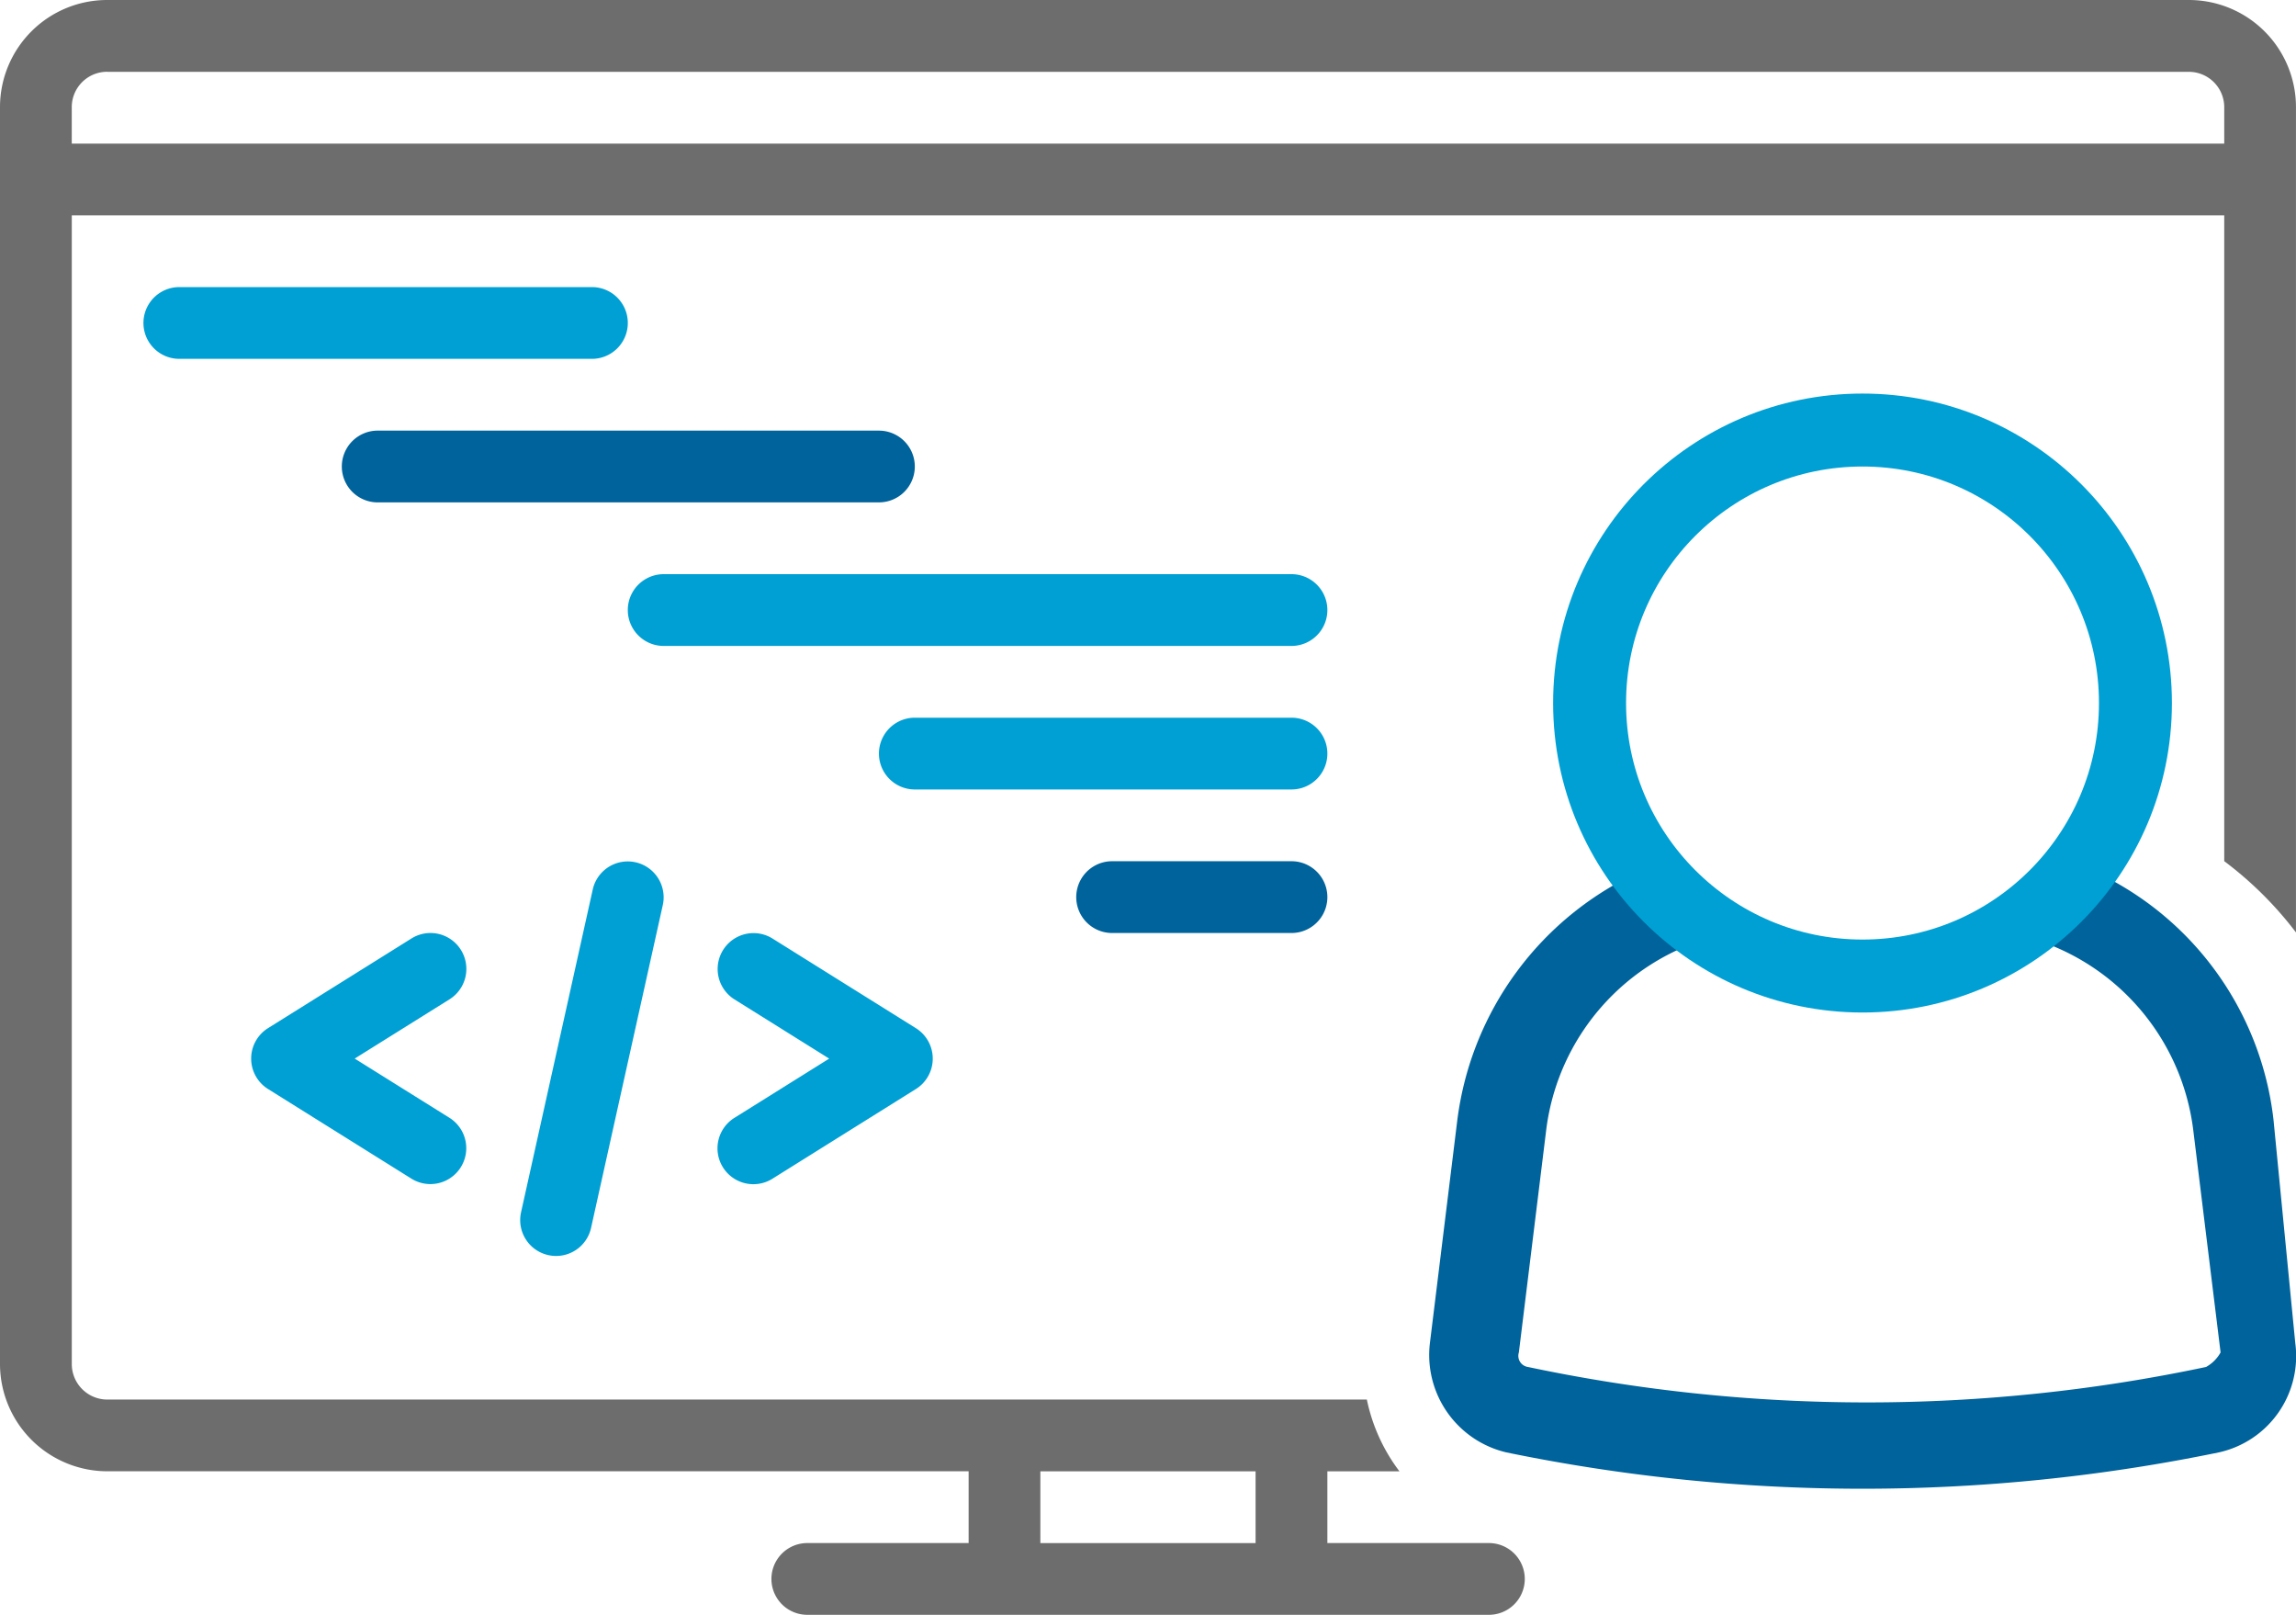 <svg xmlns="http://www.w3.org/2000/svg" width="77.876" height="54.756" viewBox="0 0 77.876 54.756"><defs><style>.a{fill:#00a0d4;}.b{fill:#00639b;}.c{fill:#6d6d6d;}.d{fill:none;stroke:#00a0d4;stroke-miterlimit:10;stroke-width:2.474px;}</style></defs><g transform="translate(-207.218 -119.509)"><path class="a" d="M228.512,130.46a1.216,1.216,0,0,0-1.217-1.216H213.3a1.216,1.216,0,1,0,0,2.433h13.993A1.217,1.217,0,0,0,228.512,130.46Z"/><path class="b" d="M238.247,135.328a1.218,1.218,0,0,0-1.217-1.217H219.994a1.217,1.217,0,0,0,0,2.433H237.03A1.217,1.217,0,0,0,238.247,135.328Z"/><path class="a" d="M251.023,138.978H229.729a1.217,1.217,0,1,0,0,2.434h21.294a1.217,1.217,0,1,0,0-2.434Z"/><path class="a" d="M251.023,143.845H238.247a1.217,1.217,0,0,0,0,2.434h12.776a1.217,1.217,0,1,0,0-2.434Z"/><path class="b" d="M251.023,148.712h-6.084a1.217,1.217,0,1,0,0,2.434h6.084a1.217,1.217,0,1,0,0-2.434Z"/><path class="c" d="M281.443,119.509H210.868a3.635,3.635,0,0,0-3.65,3.61v42.66a3.644,3.644,0,0,0,3.66,3.619h29.194v2.434H234.6a1.216,1.216,0,1,0,0,2.433h23.119a1.216,1.216,0,1,0,0-2.433H252.24V169.4h2.445a6.063,6.063,0,0,1-1.106-2.434h-42.7a1.206,1.206,0,0,1-1.226-1.185V126.81H282.66v21.9a12.4,12.4,0,0,1,2.433,2.416v-28A3.634,3.634,0,0,0,281.443,119.509ZM242.505,169.4h7.3v2.434h-7.3Zm-31.637-47.455h70.575a1.2,1.2,0,0,1,1.217,1.176v1.257H209.652v-1.257A1.2,1.2,0,0,1,210.868,121.943Z"/><path class="a" d="M222.851,151.718a1.216,1.216,0,0,0-1.675-.388h0l-4.867,3.042a1.217,1.217,0,0,0,0,2.064l4.867,3.042a1.217,1.217,0,0,0,1.29-2.064l-3.217-2.01,3.217-2.01A1.217,1.217,0,0,0,222.851,151.718Z"/><path class="a" d="M231.739,159.092a1.218,1.218,0,0,0,1.677.387l4.867-3.042a1.217,1.217,0,0,0,0-2.064l-4.867-3.042a1.217,1.217,0,0,0-1.29,2.064l3.216,2.01-3.216,2.01A1.217,1.217,0,0,0,231.739,159.092Z"/><path class="a" d="M225.814,162.068a1.252,1.252,0,0,0,.266.029,1.214,1.214,0,0,0,1.186-.953l2.434-10.951a1.217,1.217,0,0,0-2.376-.528l-2.433,10.952a1.216,1.216,0,0,0,.923,1.451Z"/><path class="b" d="M275.811,151.244a7.782,7.782,0,0,1,5.8,6.6l.925,7.524a1.261,1.261,0,0,1-.493.493,55.606,55.606,0,0,1-23,0,.381.381,0,0,1-.308-.493l.925-7.524a7.782,7.782,0,0,1,5.8-6.6l-2.528-2.22a10.752,10.752,0,0,0-6.29,8.51l-.925,7.523a3.394,3.394,0,0,0,2.59,3.7,59.855,59.855,0,0,0,24.173,0,3.341,3.341,0,0,0,2.59-3.7l-.74-7.585a10.6,10.6,0,0,0-6.29-8.509Z"/><circle class="d" cx="9.257" cy="9.257" r="9.257" transform="translate(261.134 134.091)"/></g></svg>